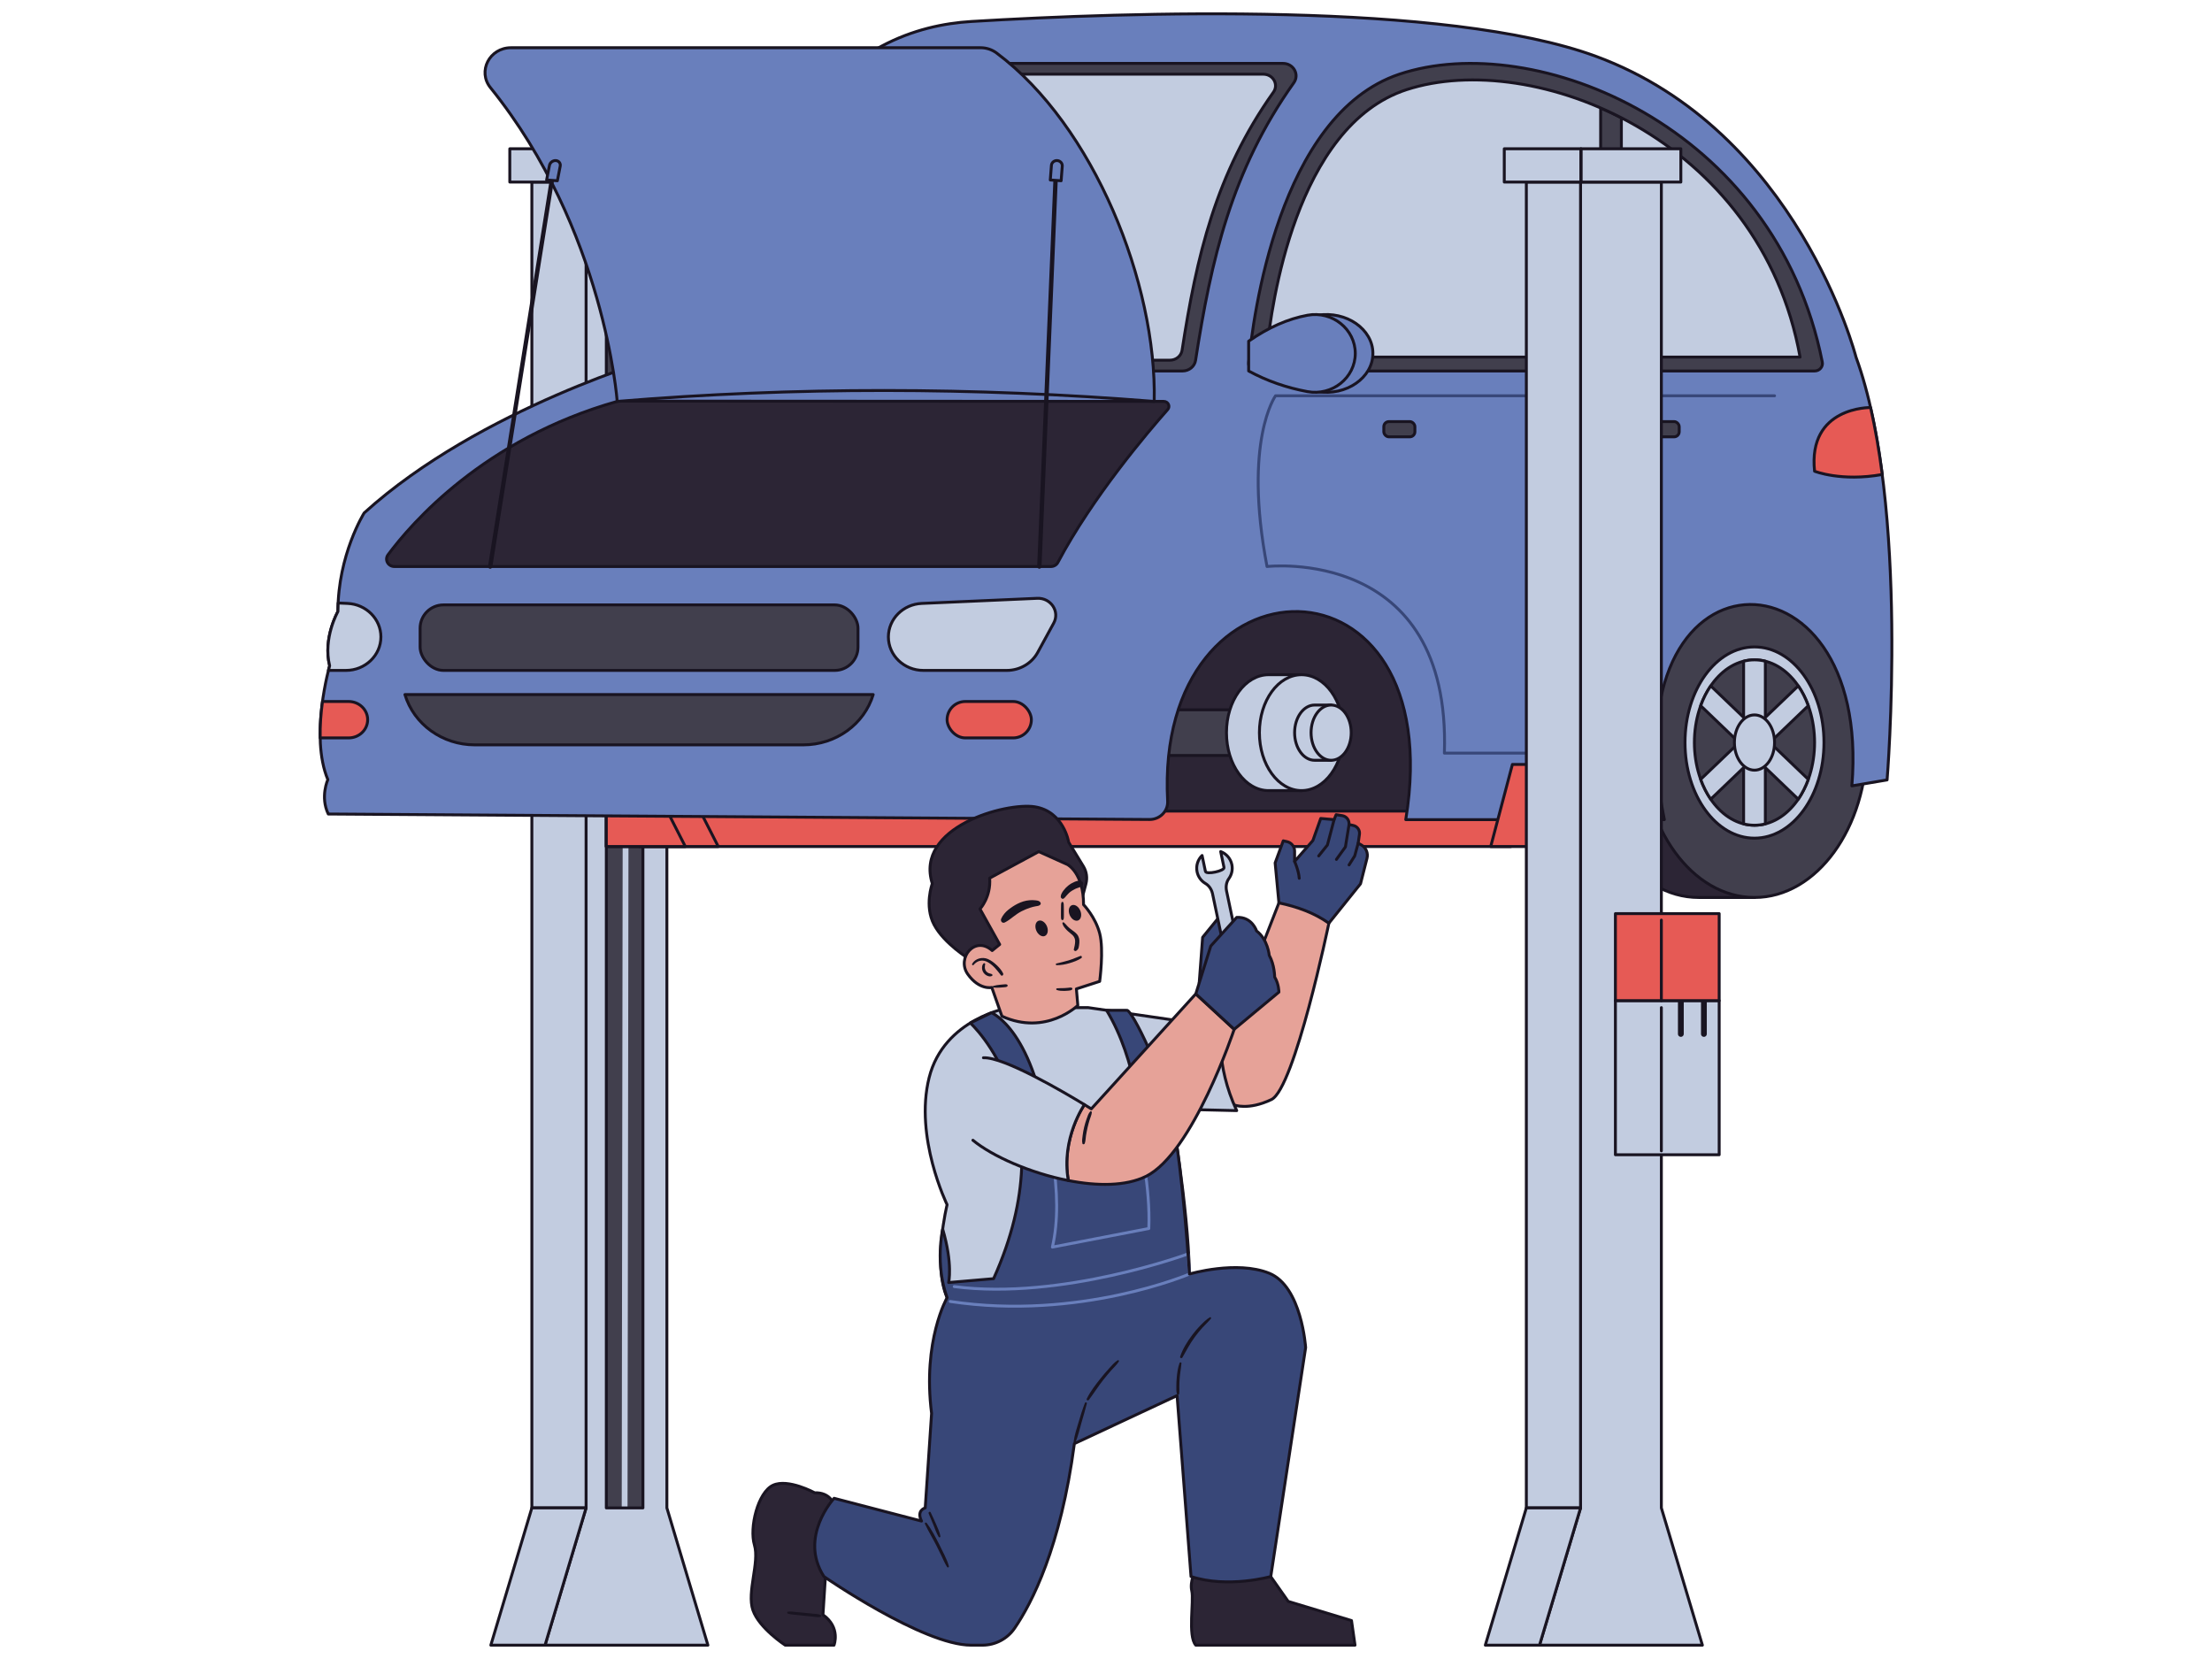 <?xml version="1.0" encoding="UTF-8"?>
<svg id="Car_Repair_Tune_Up" data-name="Car Repair Tune Up" xmlns="http://www.w3.org/2000/svg" viewBox="0 0 800 600">
  <g>
    <polygon points="256.027 595 241.185 545.36 241.185 65.849 211.965 65.849 211.965 545.351 197.113 595 241.185 595 241.185 595 256.027 595" fill="#c2cce0"/>
    <polygon points="256.027 595 241.185 545.36 241.185 65.849 211.965 65.849 211.965 545.351 197.113 595 241.185 595 241.185 595 256.027 595" fill="none" stroke="#191421" stroke-linecap="round" stroke-linejoin="round" stroke-width="1.05"/>
    <rect x="219.283" y="79.009" width="13.242" height="466.342" fill="#413f4d"/>
    <line x1="226.57" y1="79.009" x2="225.904" y2="545.351" fill="none" stroke="#c2cce0" stroke-linecap="round" stroke-linejoin="round" stroke-width="2.101"/>
    <rect x="219.283" y="79.009" width="13.242" height="466.342" fill="none" stroke="#191421" stroke-linecap="round" stroke-linejoin="round" stroke-width="1.05"/>
    <rect x="192.355" y="65.845" width="19.606" height="479.506" fill="#c2cce0"/>
    <rect x="192.355" y="65.845" width="19.606" height="479.506" fill="none" stroke="#191421" stroke-linecap="round" stroke-linejoin="round" stroke-width="1.05"/>
    <polygon points="177.511 595 197.117 595 211.961 545.351 192.355 545.351 177.511 595" fill="#c2cce0"/>
    <polygon points="177.511 595 197.117 595 211.961 545.351 192.355 545.351 177.511 595" fill="none" stroke="#191421" stroke-linecap="round" stroke-linejoin="round" stroke-width="1.05"/>
    <g>
      <rect x="184.373" y="53.802" width="27.728" height="12.044" transform="translate(396.474 119.647) rotate(180)" fill="#c2cce0"/>
      <rect x="184.373" y="53.802" width="27.728" height="12.044" transform="translate(396.474 119.647) rotate(180)" fill="none" stroke="#191421" stroke-linecap="round" stroke-linejoin="round" stroke-width="1.05"/>
      <rect x="212.101" y="53.802" width="36.131" height="12.044" fill="#c2cce0"/>
      <rect x="212.101" y="53.802" width="36.131" height="12.044" fill="none" stroke="#191421" stroke-linecap="round" stroke-linejoin="round" stroke-width="1.05"/>
    </g>
    <polygon points="546.423 306.154 219.283 306.154 219.283 291.309 277.541 291.309 474.161 291.309 546.423 291.309 546.423 306.154" fill="#e65a55"/>
    <polygon points="546.423 306.154 219.283 306.154 219.283 291.309 277.541 291.309 474.161 291.309 546.423 291.309 546.423 306.154" fill="none" stroke="#191421" stroke-linecap="round" stroke-linejoin="round" stroke-width="1.05"/>
    <polygon points="259.761 306.154 244.637 276.465 231.193 276.465 231.193 306.154 259.761 306.154" fill="#e65a55"/>
    <polygon points="259.761 306.154 244.637 276.465 231.193 276.465 231.193 306.154 259.761 306.154" fill="none" stroke="#191421" stroke-linecap="round" stroke-linejoin="round" stroke-width="1.05"/>
    <polygon points="247.852 306.154 232.727 276.465 219.283 276.465 219.283 306.154 247.852 306.154" fill="#e65a55"/>
    <polygon points="247.852 306.154 232.727 276.465 219.283 276.465 219.283 306.154 247.852 306.154" fill="none" stroke="#191421" stroke-linecap="round" stroke-linejoin="round" stroke-width="1.05"/>
  </g>
  <g>
    <rect x="406.445" y="206.571" width="110.068" height="86.773" fill="#2c2535"/>
    <rect x="406.445" y="206.571" width="110.068" height="86.773" fill="none" stroke="#191421" stroke-linecap="round" stroke-linejoin="round" stroke-width="1.05"/>
    <rect x="399.092" y="256.72" width="82.334" height="16.513" fill="#413f4d"/>
    <rect x="399.092" y="256.72" width="82.334" height="16.513" fill="none" stroke="#191421" stroke-linecap="round" stroke-linejoin="round" stroke-width="1.05"/>
    <g>
      <path d="M614.353,324.586c-22.487,0-40.715-25.088-40.715-56.036,0-30.948,18.229-56.036,40.715-56.036h20.18v112.072h-20.18Z" fill="#2c2535"/>
      <path d="M614.353,324.586c-22.487,0-40.715-25.088-40.715-56.036,0-30.948,18.229-56.036,40.715-56.036h20.18v112.072h-20.18Z" fill="none" stroke="#191421" stroke-linecap="round" stroke-linejoin="round" stroke-width="1.05"/>
      <ellipse cx="634.534" cy="268.55" rx="40.715" ry="56.036" fill="#413f4d"/>
      <ellipse cx="634.534" cy="268.55" rx="40.715" ry="56.036" fill="none" stroke="#191421" stroke-linecap="round" stroke-linejoin="round" stroke-width="1.05"/>
      <ellipse cx="634.534" cy="268.55" rx="25.127" ry="34.582" fill="#c2cce0"/>
      <ellipse cx="634.534" cy="268.55" rx="25.127" ry="34.582" fill="none" stroke="#191421" stroke-linecap="round" stroke-linejoin="round" stroke-width="1.05"/>
      <ellipse cx="634.534" cy="268.55" rx="21.731" ry="29.907" fill="#413f4d"/>
      <ellipse cx="634.534" cy="268.55" rx="21.731" ry="29.907" fill="none" stroke="#191421" stroke-linecap="round" stroke-linejoin="round" stroke-width="1.05"/>
      <path d="M628.97,268.547l-13.891,13.309c.946,2.639,2.173,5.053,3.634,7.18l11.887-11.389v20.319c1.274,.323,2.585,.494,3.934,.494s2.66-.171,3.934-.494v-20.319s11.887,11.389,11.887,11.389c1.461-2.127,2.688-4.541,3.634-7.18l-13.891-13.309,13.891-13.309c-.946-2.639-2.173-5.053-3.634-7.18l-11.887,11.389v-20.31c-1.274-.323-2.585-.494-3.934-.494s-2.66,.171-3.934,.494v20.31s-11.887-11.389-11.887-11.389c-1.461,2.127-2.688,4.541-3.634,7.18l13.891,13.309Z" fill="#c2cce0"/>
      <path d="M628.97,268.547l-13.891,13.309c.946,2.639,2.173,5.053,3.634,7.18l11.887-11.389v20.319c1.274,.323,2.585,.494,3.934,.494s2.66-.171,3.934-.494v-20.319s11.887,11.389,11.887,11.389c1.461-2.127,2.688-4.541,3.634-7.18l-13.891-13.309,13.891-13.309c-.946-2.639-2.173-5.053-3.634-7.18l-11.887,11.389v-20.31c-1.274-.323-2.585-.494-3.934-.494s-2.66,.171-3.934,.494v20.31s-11.887-11.389-11.887-11.389c-1.461,2.127-2.688,4.541-3.634,7.18l13.891,13.309Z" fill="none" stroke="#191421" stroke-linecap="round" stroke-linejoin="round" stroke-width="1.05"/>
      <ellipse cx="634.534" cy="268.55" rx="7.26" ry="9.992" fill="#c2cce0"/>
      <ellipse cx="634.534" cy="268.55" rx="7.26" ry="9.992" fill="none" stroke="#191421" stroke-linecap="round" stroke-linejoin="round" stroke-width="1.05"/>
    </g>
    <path d="M458.798,285.934c-8.41,0-15.227-9.383-15.227-20.957,0-11.574,6.817-20.957,15.227-20.957h11.91v41.914h-11.91Z" fill="#c2cce0"/>
    <path d="M458.798,285.934c-8.41,0-15.227-9.383-15.227-20.957,0-11.574,6.817-20.957,15.227-20.957h11.91v41.914h-11.91Z" fill="none" stroke="#191421" stroke-linecap="round" stroke-linejoin="round" stroke-width="1.05"/>
    <ellipse cx="470.708" cy="264.977" rx="15.227" ry="20.957" fill="#c2cce0"/>
    <ellipse cx="470.708" cy="264.977" rx="15.227" ry="20.957" fill="none" stroke="#191421" stroke-linecap="round" stroke-linejoin="round" stroke-width="1.05"/>
    <path d="M475.472,274.969c-4.01,0-7.26-4.473-7.26-9.992,0-5.518,3.25-9.992,7.26-9.992h5.955v19.983h-5.955Z" fill="#c2cce0"/>
    <path d="M475.472,274.969c-4.01,0-7.26-4.473-7.26-9.992,0-5.518,3.25-9.992,7.26-9.992h5.955v19.983h-5.955Z" fill="none" stroke="#191421" stroke-linecap="round" stroke-linejoin="round" stroke-width="1.05"/>
    <ellipse cx="481.426" cy="264.977" rx="7.26" ry="9.992" fill="#c2cce0"/>
    <ellipse cx="481.426" cy="264.977" rx="7.26" ry="9.992" fill="none" stroke="#191421" stroke-linecap="round" stroke-linejoin="round" stroke-width="1.05"/>
    <path d="M422.293,289.725c-4.919-91.782,102.445-93.227,86.118,6.706h93.525c-20.608-100.875,75.311-102.311,67.817-12.206l12.739-2.154s8.243-99.439-11.241-152.928c0,0-20.982-81.849-94.045-108.772C523.148,.451,407.757,4.375,351.389,7.764c-20.181,1.213-45.077,9.496-64.31,39.172l-47.657,81.849s-65.747,18.667-107.711,56.72c0,0-9.492,15.077-9.492,35.659,0,0-5.495,9.573-2.998,19.625,0,0-7.297,25.368-.651,41.164,0,0-2.846,6.222,.151,12.445l296.982,1.986c3.793,.025,6.785-3.028,6.59-6.658Z" fill="#697fbc"/>
    <path d="M459.89,25.186h-123.667c-1.026,0-10.299,.323-11.104,.924-8.465,6.323-48.85,44.642-63.823,100.404-.735,2.736,1.423,5.399,4.415,5.399h159.348c2.268,0,4.188-1.575,4.516-3.692,5.408-34.934,12.45-65.862,34.092-96.323,2.035-2.865-.12-6.712-3.776-6.712Z" fill="#c2cce0"/>
    <path d="M459.89,25.186h-123.667c-1.026,0-10.299,.323-11.104,.924-8.465,6.323-48.85,44.642-63.823,100.404-.735,2.736,1.423,5.399,4.415,5.399h159.348c2.268,0,4.188-1.575,4.516-3.692,5.408-34.934,12.45-65.862,34.092-96.323,2.035-2.865-.12-6.712-3.776-6.712Z" fill="none" stroke="#191421" stroke-linecap="round" stroke-linejoin="round" stroke-width="1.05"/>
    <path d="M261.605,134.17h166.085c2.364,0,4.365-1.641,4.707-3.848,5.637-36.411,12.976-68.647,35.533-100.396,2.121-2.986-.126-6.996-3.936-6.996h-128.896c-1.069,0-10.734,.336-11.573,.963-8.823,6.591-50.916,46.53-66.521,104.649-.766,2.851,1.484,5.628,4.601,5.628Zm2.824-9.136c14.51-54.041,53.649-91.177,61.853-97.305,.78-.582,9.766-.895,10.761-.895h119.85c3.543,0,5.632,3.728,3.659,6.505-20.974,29.521-27.798,59.494-33.039,93.35-.318,2.052-2.178,3.578-4.376,3.578h-154.429c-2.899,0-4.99-2.582-4.278-5.233Z" fill="#413f4d"/>
    <path d="M261.605,134.17h166.085c2.364,0,4.365-1.641,4.707-3.848,5.637-36.411,12.976-68.647,35.533-100.396,2.121-2.986-.126-6.996-3.936-6.996h-128.896c-1.069,0-10.734,.336-11.573,.963-8.823,6.591-50.916,46.53-66.521,104.649-.766,2.851,1.484,5.628,4.601,5.628Zm2.824-9.136c14.51-54.041,53.649-91.177,61.853-97.305,.78-.582,9.766-.895,10.761-.895h119.85c3.543,0,5.632,3.728,3.659,6.505-20.974,29.521-27.798,59.494-33.039,93.35-.318,2.052-2.178,3.578-4.376,3.578h-154.429c-2.899,0-4.99-2.582-4.278-5.233Z" fill="none" stroke="#191421" stroke-linecap="round" stroke-linejoin="round" stroke-width="1.05"/>
    <path d="M422.293,289.725c-4.919-91.782,102.445-93.227,86.118,6.706h93.525c-20.608-100.875,75.311-102.311,67.817-12.206l12.739-2.154s8.243-99.439-11.241-152.928c0,0-20.982-81.849-94.045-108.772C523.148,.451,407.757,4.375,351.389,7.764c-20.181,1.213-45.077,9.496-64.31,39.172l-47.657,81.849s-65.747,18.667-107.711,56.72c0,0-9.492,15.077-9.492,35.659,0,0-5.495,9.573-2.998,19.625,0,0-7.297,25.368-.651,41.164,0,0-2.846,6.222,.151,12.445l296.982,1.986c3.793,.025,6.785-3.028,6.59-6.658Z" fill="none" stroke="#191421" stroke-linecap="round" stroke-linejoin="round" stroke-width="1.05"/>
    <path d="M641.794,143.144h-180.481s-11.765,16.274-3.076,61.745c0,0,66.64-7.658,64.142,67.489h56.516s10.555-49.896,3.747-124.985" fill="none" stroke="#384778" stroke-linecap="round" stroke-linejoin="round" stroke-width="1.05"/>
    <path d="M676.521,147.394c1.754,7.688,3.136,15.852,4.213,24.213-14.805,2.672-24.47-1.18-24.47-1.18-2.498-23.448,20.246-23.033,20.257-23.033Z" fill="#e65a55"/>
    <path d="M676.521,147.394c1.754,7.688,3.136,15.852,4.213,24.213-14.805,2.672-24.47-1.18-24.47-1.18-2.498-23.448,20.246-23.033,20.257-23.033Z" fill="none" stroke="#191421" stroke-linecap="round" stroke-linejoin="round" stroke-width="1.05"/>
    <rect x="596.066" y="152.478" width="11.241" height="5.504" rx="1.834" ry="1.834" transform="translate(1203.373 310.461) rotate(-180)" fill="#413f4d"/>
    <rect x="596.066" y="152.478" width="11.241" height="5.504" rx="1.834" ry="1.834" transform="translate(1203.373 310.461) rotate(-180)" fill="none" stroke="#191421" stroke-linecap="round" stroke-linejoin="round" stroke-width="1.05"/>
    <rect x="500.474" y="152.478" width="11.241" height="5.504" rx="1.834" ry="1.834" transform="translate(1012.189 310.461) rotate(-180)" fill="#413f4d"/>
    <rect x="500.474" y="152.478" width="11.241" height="5.504" rx="1.834" ry="1.834" transform="translate(1012.189 310.461) rotate(-180)" fill="none" stroke="#191421" stroke-linecap="round" stroke-linejoin="round" stroke-width="1.05"/>
    <rect x="342.531" y="253.712" width="30.474" height="13.163" rx="6.581" ry="6.581" transform="translate(715.536 520.586) rotate(180)" fill="#e65a55"/>
    <rect x="342.531" y="253.712" width="30.474" height="13.163" rx="6.581" ry="6.581" transform="translate(715.536 520.586) rotate(180)" fill="none" stroke="#191421" stroke-linecap="round" stroke-linejoin="round" stroke-width="1.05"/>
    <path d="M132.966,260.297c0,3.635-3.082,6.578-6.875,6.578h-10.294c-.103-4.595,.281-9.163,.834-13.166h9.461c1.892,0,3.616,.736,4.862,1.93,1.246,1.194,2.014,2.845,2.014,4.658Z" fill="#e65a55"/>
    <path d="M132.966,260.297c0,3.635-3.082,6.578-6.875,6.578h-10.294c-.103-4.595,.281-9.163,.834-13.166h9.461c1.892,0,3.616,.736,4.862,1.93,1.246,1.194,2.014,2.845,2.014,4.658Z" fill="none" stroke="#191421" stroke-linecap="round" stroke-linejoin="round" stroke-width="1.05"/>
    <path d="M171.706,269.387h118.839c11.707,0,22.003-7.415,25.259-18.189h0s-169.357,0-169.357,0h0c3.255,10.774,13.552,18.189,25.259,18.189Z" fill="#413f4d"/>
    <path d="M171.706,269.387h118.839c11.707,0,22.003-7.415,25.259-18.189h0s-169.357,0-169.357,0h0c3.255,10.774,13.552,18.189,25.259,18.189Z" fill="none" stroke="#191421" stroke-linecap="round" stroke-linejoin="round" stroke-width="1.05"/>
    <rect x="151.943" y="218.771" width="158.366" height="23.693" rx="8.435" ry="8.435" transform="translate(462.251 461.234) rotate(-180)" fill="#413f4d"/>
    <rect x="151.943" y="218.771" width="158.366" height="23.693" rx="8.435" ry="8.435" transform="translate(462.251 461.234) rotate(-180)" fill="none" stroke="#191421" stroke-linecap="round" stroke-linejoin="round" stroke-width="1.05"/>
    <path d="M381.09,225.349l-5.785,10.608c-2.181,4-6.501,6.507-11.211,6.507h-30.145c-6.986,0-12.65-5.426-12.65-12.12h0c0-6.476,5.314-11.808,12.066-12.107l41.762-1.847c4.929-.218,8.248,4.768,5.963,8.958Z" fill="#c2cce0"/>
    <path d="M381.09,225.349l-5.785,10.608c-2.181,4-6.501,6.507-11.211,6.507h-30.145c-6.986,0-12.65-5.426-12.65-12.12h0c0-6.476,5.314-11.808,12.066-12.107l41.762-1.847c4.929-.218,8.248,4.768,5.963,8.958Z" fill="none" stroke="#191421" stroke-linecap="round" stroke-linejoin="round" stroke-width="1.05"/>
    <path d="M137.756,230.344h0c0,6.694-5.663,12.12-12.65,12.12h-6.327c.268-1.072,.441-1.675,.441-1.675-2.498-10.052,2.998-19.625,2.998-19.625,0-1.042,.03-2.065,.076-3.077l3.396,.15c6.752,.299,12.066,5.631,12.066,12.107Z" fill="#c2cce0"/>
    <path d="M137.756,230.344h0c0,6.694-5.663,12.12-12.65,12.12h-6.327c.268-1.072,.441-1.675,.441-1.675-2.498-10.052,2.998-19.625,2.998-19.625,0-1.042,.03-2.065,.076-3.077l3.396,.15c6.752,.299,12.066,5.631,12.066,12.107Z" fill="none" stroke="#191421" stroke-linecap="round" stroke-linejoin="round" stroke-width="1.05"/>
    <path d="M223.218,145.175c-48.208,13.604-74.55,44.216-82.885,55.464-1.322,1.785,.008,4.251,2.292,4.251h237.473c1.061,0,2.023-.573,2.502-1.48,12.486-23.599,32.546-47.185,39.711-55.288,1.031-1.166,.162-2.948-1.433-2.949l-196.818-.11c-.284-.003-.57,.035-.842,.112Z" fill="#2c2535"/>
    <path d="M223.218,145.175c-48.208,13.604-74.55,44.216-82.885,55.464-1.322,1.785,.008,4.251,2.292,4.251h237.473c1.061,0,2.023-.573,2.502-1.48,12.486-23.599,32.546-47.185,39.711-55.288,1.031-1.166,.162-2.948-1.433-2.949l-196.818-.11c-.284-.003-.57,.035-.842,.112Z" fill="none" stroke="#191421" stroke-linecap="round" stroke-linejoin="round" stroke-width="1.05"/>
    <path d="M417.432,145.175c-65.298-5.214-130.046-5.306-194.214,0,0,0-4.486-62.219-45.84-113.473-4.752-5.89-.349-14.442,7.421-14.442h169.836c2.099,0,4.136,.674,5.791,1.911,35.211,26.314,57.972,83.394,57.006,126.003Z" fill="#697fbc"/>
    <path d="M417.432,145.175c-65.298-5.214-130.046-5.306-194.214,0,0,0-4.486-62.219-45.84-113.473-4.752-5.89-.349-14.442,7.421-14.442h169.836c2.099,0,4.136,.674,5.791,1.911,35.211,26.314,57.972,83.394,57.006,126.003Z" fill="none" stroke="#191421" stroke-linecap="round" stroke-linejoin="round" stroke-width="1.05"/>
    <line x1="381.827" y1="63.45" x2="375.897" y2="204.89" fill="none" stroke="#191421" stroke-linecap="round" stroke-linejoin="round" stroke-width="1.575"/>
    <path d="M379.853,65.096l3.924,.278,.407-5.281c.08-1.038-.733-1.942-1.817-2.018h0c-1.083-.077-2.027,.703-2.107,1.741l-.407,5.281Z" fill="#697fbc"/>
    <path d="M379.853,65.096l3.924,.278,.407-5.281c.08-1.038-.733-1.942-1.817-2.018h0c-1.083-.077-2.027,.703-2.107,1.741l-.407,5.281Z" fill="none" stroke="#191421" stroke-linecap="round" stroke-linejoin="round" stroke-width="1.05"/>
    <g>
      <line x1="199.856" y1="63.45" x2="177.279" y2="204.89" fill="none" stroke="#191421" stroke-linecap="round" stroke-linejoin="round" stroke-width="1.575"/>
      <path d="M197.688,65.096l3.891,.278,1.029-5.281c.202-1.038-.505-1.942-1.579-2.018h0c-1.074-.077-2.109,.703-2.312,1.741l-1.029,5.281Z" fill="#697fbc"/>
      <path d="M197.688,65.096l3.891,.278,1.029-5.281c.202-1.038-.505-1.942-1.579-2.018h0c-1.074-.077-2.109,.703-2.312,1.741l-1.029,5.281Z" fill="none" stroke="#191421" stroke-linecap="round" stroke-linejoin="round" stroke-width="1.05"/>
    </g>
    <path d="M454.267,128.146c1.512-15.394,10.555-84.002,52.553-97.65,47.683-15.495,133.336,18.19,148.182,100.719h-197.821c-1.726,0-3.075-1.422-2.913-3.069Z" fill="#c2cce0"/>
    <path d="M454.267,128.146c1.512-15.394,10.555-84.002,52.553-97.65,47.683-15.495,133.336,18.19,148.182,100.719h-197.821c-1.726,0-3.075-1.422-2.913-3.069Z" fill="none" stroke="#191421" stroke-linecap="round" stroke-linejoin="round" stroke-width="1.05"/>
    <path d="M586.389,129.144h-7.494V39.047c2.515,1.096,5.017,2.275,7.494,3.549v86.548Z" fill="#413f4d"/>
    <path d="M586.389,129.144h-7.494V39.047c2.515,1.096,5.017,2.275,7.494,3.549v86.548Z" fill="none" stroke="#191421" stroke-linecap="round" stroke-linejoin="round" stroke-width="1.05"/>
    <path d="M451.6,131.24c-.147,1.576,1.148,2.929,2.799,2.929h201.901c1.769,0,3.091-1.548,2.761-3.212-16.958-85.612-104.158-120.435-152.967-104.124-43.833,14.648-53.027,88.702-54.495,104.407Zm6.649-5.043c1.452-14.783,10.136-80.669,50.468-93.775,45.791-14.88,128.045,17.468,142.303,96.722h-189.973c-1.658,0-2.953-1.366-2.798-2.947Z" fill="#413f4d"/>
    <path d="M451.6,131.24c-.147,1.576,1.148,2.929,2.799,2.929h201.901c1.769,0,3.091-1.548,2.761-3.212-16.958-85.612-104.158-120.435-152.967-104.124-43.833,14.648-53.027,88.702-54.495,104.407Zm6.649-5.043c1.452-14.783,10.136-80.669,50.468-93.775,45.791-14.88,128.045,17.468,142.303,96.722h-189.973c-1.658,0-2.953-1.366-2.798-2.947Z" fill="none" stroke="#191421" stroke-linecap="round" stroke-linejoin="round" stroke-width="1.05"/>
    <path d="M451.952,134.17c7.776,3.669,15.978,6.066,24.521,7.452,10.405,1.688,20.055-5.012,20.055-13.8h0c0-8.759-9.59-15.469-19.967-13.815-8.203,1.308-16.407,4.439-24.61,9.393v10.77Z" fill="#697fbc"/>
    <path d="M451.952,134.17c7.776,3.669,15.978,6.066,24.521,7.452,10.405,1.688,20.055-5.012,20.055-13.8h0c0-8.759-9.59-15.469-19.967-13.815-8.203,1.308-16.407,4.439-24.61,9.393v10.77Z" fill="none" stroke="#191421" stroke-linecap="round" stroke-linejoin="round" stroke-width="1.05"/>
    <path d="M451.589,134.17c6.727,3.669,13.825,6.066,21.215,7.452,9.002,1.688,17.352-5.012,17.352-13.8h0c0-8.759-8.298-15.469-17.275-13.815-7.098,1.308-14.195,4.439-21.292,9.393v10.77Z" fill="#697fbc"/>
    <path d="M451.589,134.17c6.727,3.669,13.825,6.066,21.215,7.452,9.002,1.688,17.352-5.012,17.352-13.8h0c0-8.759-8.298-15.469-17.275-13.815-7.098,1.308-14.195,4.439-21.292,9.393v10.77Z" fill="none" stroke="#191421" stroke-linecap="round" stroke-linejoin="round" stroke-width="1.05"/>
  </g>
  <g>
    <polygon points="561.827 276.465 546.983 276.465 539.14 306.154 561.827 306.154 561.827 276.465" fill="#e65a55"/>
    <polygon points="561.827 276.465 546.983 276.465 539.14 306.154 561.827 306.154 561.827 276.465" fill="none" stroke="#191421" stroke-linecap="round" stroke-linejoin="round" stroke-width="1.05"/>
    <polygon points="615.696 595 600.854 545.36 600.854 65.849 571.634 65.849 571.634 545.351 556.782 595 600.854 595 600.854 595 615.696 595" fill="#c2cce0"/>
    <polygon points="615.696 595 600.854 545.36 600.854 65.849 571.634 65.849 571.634 545.351 556.782 595 600.854 595 600.854 595 615.696 595" fill="none" stroke="#191421" stroke-linecap="round" stroke-linejoin="round" stroke-width="1.05"/>
    <rect x="552.024" y="65.845" width="19.606" height="479.506" fill="#c2cce0"/>
    <rect x="552.024" y="65.845" width="19.606" height="479.506" fill="none" stroke="#191421" stroke-linecap="round" stroke-linejoin="round" stroke-width="1.05"/>
    <polygon points="537.18 595 556.786 595 571.63 545.351 552.024 545.351 537.18 595" fill="#c2cce0"/>
    <polygon points="537.18 595 556.786 595 571.63 545.351 552.024 545.351 537.18 595" fill="none" stroke="#191421" stroke-linecap="round" stroke-linejoin="round" stroke-width="1.05"/>
    <g>
      <rect x="544.042" y="53.802" width="27.728" height="12.044" transform="translate(1115.812 119.647) rotate(180)" fill="#c2cce0"/>
      <rect x="571.77" y="53.802" width="36.131" height="12.044" fill="#c2cce0"/>
    </g>
    <g>
      <rect x="544.042" y="53.802" width="27.728" height="12.044" transform="translate(1115.812 119.647) rotate(180)" fill="none" stroke="#191421" stroke-linecap="round" stroke-linejoin="round" stroke-width="1.05"/>
      <rect x="571.77" y="53.802" width="36.131" height="12.044" fill="none" stroke="#191421" stroke-linecap="round" stroke-linejoin="round" stroke-width="1.05"/>
    </g>
    <rect x="584.234" y="361.896" width="37.531" height="55.737" fill="#c2cce0"/>
    <rect x="584.234" y="361.896" width="37.531" height="55.737" fill="none" stroke="#191421" stroke-linecap="round" stroke-linejoin="round" stroke-width="1.05"/>
    <line x1="600.854" y1="364.416" x2="600.854" y2="416.232" fill="none" stroke="#191421" stroke-linecap="round" stroke-linejoin="round" stroke-width="1.05"/>
    <line x1="607.901" y1="361.896" x2="607.901" y2="373.939" fill="none" stroke="#191421" stroke-linecap="round" stroke-linejoin="round" stroke-width="2.101"/>
    <line x1="616.238" y1="361.896" x2="616.238" y2="373.939" fill="none" stroke="#191421" stroke-linecap="round" stroke-linejoin="round" stroke-width="2.101"/>
    <rect x="584.234" y="330.425" width="37.531" height="31.471" fill="#e65a55"/>
    <rect x="584.234" y="330.425" width="37.531" height="31.471" fill="none" stroke="#191421" stroke-linecap="round" stroke-linejoin="round" stroke-width="1.05"/>
    <line x1="600.854" y1="361.896" x2="600.854" y2="332.767" fill="none" stroke="#191421" stroke-linecap="round" stroke-linejoin="round" stroke-width="1.05"/>
  </g>
  <g>
    <path d="M301.628,544.091s-1.344-4.411-6.974-4.201c0,0-9.621-5.252-15.083-2.731s-8.613,15.302-6.722,21.62-2.783,17.032-.551,23.544c2.232,6.512,11.685,12.677,11.685,12.677h17.645s2.521-6.375-3.991-10.996l1.05-16.385,2.941-23.527Z" fill="#2c2535"/>
    <path d="M301.628,544.091s-1.344-4.411-6.974-4.201c0,0-9.621-5.252-15.083-2.731s-8.613,15.302-6.722,21.62-2.783,17.032-.551,23.544c2.232,6.512,11.685,12.677,11.685,12.677h17.645s2.521-6.375-3.991-10.996l1.05-16.385,2.941-23.527Z" fill="none" stroke="#191421" stroke-linecap="round" stroke-linejoin="round" stroke-width="1.05"/>
    <path d="M284.931,583.576c.896,.311,1.894,.356,2.832,.455,1.027,.107,2.054,.217,3.081,.322,.988,.101,1.977,.199,2.965,.299,.936,.094,1.991,.348,2.92,.151,.318-.068,.387-.562,.093-.709-.796-.398-1.802-.39-2.675-.478-1.025-.103-2.05-.205-3.075-.307-.989-.098-1.978-.191-2.967-.286-1.008-.097-2.071-.275-3.081-.14-.384,.051-.492,.555-.094,.693h0Z" fill="#191421"/>
    <path d="M390.866,326.693l1.875-7.045c.57-2.143,.239-4.425-.916-6.317l-5.315-8.704s-1.755-11.149-12.256-12.834c-10.5-1.685-43.557,7.338-37.075,27.781,0,0-2.982,7.998,.648,14.868s12.834,12.477,12.834,12.477l14.17-.773,26.036-19.453Z" fill="#2c2535"/>
    <path d="M390.866,326.693l1.875-7.045c.57-2.143,.239-4.425-.916-6.317l-5.315-8.704s-1.755-11.149-12.256-12.834c-10.5-1.685-43.557,7.338-37.075,27.781,0,0-2.982,7.998,.648,14.868s12.834,12.477,12.834,12.477l14.17-.773,26.036-19.453Z" fill="none" stroke="#191421" stroke-linecap="round" stroke-linejoin="round" stroke-width="1.05"/>
    <path d="M480.603,333.891l11.448-14.253,2.345-9.225c.477-1.875-.35-3.838-2.024-4.807l-1.161-.672,.456-3.203c.211-1.48-.759-2.872-2.221-3.187l-1.543-.332v-.345c0-1.434-1.044-2.655-2.461-2.878l-2.213-.348-.735,1.791-4.832-.425-2.843,7.982-6.607,7.562v-3.733c0-1.651-1.149-3.079-2.762-3.431l-1.337-.292-2.941,7.982,1.365,14.459,18.066,7.356Z" fill="#384778"/>
    <path d="M480.603,333.891l11.448-14.253,2.345-9.225c.477-1.875-.35-3.838-2.024-4.807l-1.161-.672,.456-3.203c.211-1.48-.759-2.872-2.221-3.187l-1.543-.332v-.345c0-1.434-1.044-2.655-2.461-2.878l-2.213-.348-.735,1.791-4.832-.425-2.843,7.982-6.607,7.562v-3.733c0-1.651-1.149-3.079-2.762-3.431l-1.337-.292-2.941,7.982,1.365,14.459,18.066,7.356Z" fill="none" stroke="#191421" stroke-linecap="round" stroke-linejoin="round" stroke-width="1.05"/>
    <path d="M468.212,311.55s1.468,3.256,1.678,6.092" fill="none" stroke="#191421" stroke-linecap="round" stroke-linejoin="round" stroke-width="1.05"/>
    <polyline points="482.493 296.431 480.077 305.598 476.926 309.555" fill="none" stroke="#191421" stroke-linecap="round" stroke-linejoin="round" stroke-width="1.05"/>
    <polyline points="487.902 298.211 486.589 306.299 483.334 310.815" fill="none" stroke="#191421" stroke-linecap="round" stroke-linejoin="round" stroke-width="1.05"/>
    <polyline points="491.211 304.933 489.95 309.555 487.902 312.811" fill="none" stroke="#191421" stroke-linecap="round" stroke-linejoin="round" stroke-width="1.05"/>
    <path d="M480.603,333.891s-12.394,59.794-20.796,63.785c-8.403,3.991-13.444,1.947-13.444,1.947l-5.968,.523-.953-27.888,5.731-1.099,17.365-44.625c6.579,1.389,12.74,3.576,18.066,7.356Z" fill="#e6a298"/>
    <path d="M480.603,333.891s-12.394,59.794-20.796,63.785c-8.403,3.991-13.444,1.947-13.444,1.947l-5.968,.523-.953-27.888,5.731-1.099,17.365-44.625c6.579,1.389,12.74,3.576,18.066,7.356Z" fill="none" stroke="#191421" stroke-linecap="round" stroke-linejoin="round" stroke-width="1.05"/>
    <path d="M430.187,460.766c-.56-25.208-6.722-59.658-6.722-59.658l23.807,.56c-7.842-16.805-5.602-30.249-5.602-30.249l-48.096-7.002h-28.494s-23.645,3.781-29.054,25.348,6.505,45.934,6.505,45.934c0,0-5.311,21.427,0,33.61,33.477,2.658,64.636,2.318,87.656-8.543Z" fill="#c2cce0"/>
    <path d="M430.187,460.766c-.56-25.208-6.722-59.658-6.722-59.658l23.807,.56c-7.842-16.805-5.602-30.249-5.602-30.249l-48.096-7.002h-28.494s-23.645,3.781-29.054,25.348,6.505,45.934,6.505,45.934c0,0-5.311,21.427,0,33.61,33.477,2.658,64.636,2.318,87.656-8.543Z" fill="none" stroke="#191421" stroke-linecap="round" stroke-linejoin="round" stroke-width="1.05"/>
    <path d="M375.68,307.997l10.371,4.667s5.834,2.982,5.834,14.519c0,0,4.268,4.408,5.829,10.371s0,17.371,0,17.371l-8.421,2.722,.518,5.963s-11.508,11.174-27.453,3.914l-3.659-10.396s-4.537,1.037-8.685-4.796c-4.148-5.834,2.593-14.13,8.815-8.556l2.722-2.204-7.13-12.834s4.019-4.278,3.5-11.149l17.76-9.593Z" fill="#e6a298"/>
    <path d="M375.68,307.997l10.371,4.667s5.834,2.982,5.834,14.519c0,0,4.268,4.408,5.829,10.371s0,17.371,0,17.371l-8.421,2.722,.518,5.963s-11.508,11.174-27.453,3.914l-3.659-10.396s-4.537,1.037-8.685-4.796c-4.148-5.834,2.593-14.13,8.815-8.556l2.722-2.204-7.13-12.834s4.019-4.278,3.5-11.149l17.76-9.593Z" fill="none" stroke="#191421" stroke-linecap="round" stroke-linejoin="round" stroke-width="1.05"/>
    <path d="M352.094,349c.623-.738,1.351-1.284,2.306-1.507,1.073-.25,2.076,.03,3.006,.583,1.943,1.156,3.219,2.878,4.581,4.624,.391,.501,1.05-.138,.822-.634-.522-1.133-1.403-2.123-2.304-2.973-.932-.878-2.029-1.742-3.211-2.25-1.983-.851-4.639-.231-5.715,1.759-.17,.313,.265,.694,.515,.398h0Z" fill="#191421"/>
    <path d="M355.711,348.447c-.425,.412-.554,1.063-.548,1.635,.006,.594,.197,1.205,.538,1.692,.328,.467,.767,.856,1.289,1.092,.279,.126,.553,.219,.857,.26,.334,.045,.609-.036,.912-.167,.308-.133,.189-.593-.088-.675-.206-.061-.402-.145-.612-.192-.116-.026-.232-.059-.346-.095-.048-.015-.095-.032-.141-.049-.04-.015,.001,.004-.064-.027-.165-.078-.402-.221-.497-.297-.162-.128-.335-.308-.424-.437-.236-.341-.374-.75-.41-1.137-.043-.468,.07-.899,.128-1.359,.039-.314-.396-.435-.592-.245h0Z" fill="#191421"/>
    <path d="M359.345,357.163c.397,.007,.792,.056,1.189,.052,.411-.004,.824-.022,1.235-.049,.397-.026,.793-.063,1.189-.095,.214-.017,.43-.028,.642-.063,.21-.035,.449-.057,.624-.184,.236-.171,.312-.58,0-.733-.39-.191-.892-.101-1.312-.063-.396,.036-.794,.066-1.189,.11-.408,.045-.818,.091-1.223,.155-.418,.066-.823,.19-1.237,.269-.347,.066-.254,.595,.081,.6h0Z" fill="#191421"/>
    <path d="M382.212,358.048c.224,.06,.436,.143,.664,.187,.236,.046,.474,.077,.713,.102,.448,.047,.898,.059,1.349,.049,.449-.009,.899-.034,1.345-.082,.46-.049,1.002-.074,1.386-.356,.266-.196,.255-.622-.095-.724-.42-.122-.866-.018-1.292,.029-.447,.05-.896,.088-1.345,.105-.433,.017-.866,.019-1.299,.023-.45,.004-.896,.045-1.344,.052-.348,.005-.428,.52-.083,.613h0Z" fill="#191421"/>
    <path d="M382.153,349.072c1.568,.013,3.112-.276,4.614-.719,1.495-.44,3.015-.97,4.316-1.835,.383-.255,.153-.963-.332-.787-1.427,.517-2.808,1.157-4.265,1.602-1.453,.444-2.941,.767-4.415,1.127-.345,.084-.266,.61,.083,.613h0Z" fill="#191421"/>
    <path d="M383.922,326.351c-.217,.453-.176,1.061-.193,1.556-.017,.495-.019,.992-.021,1.487s-.006,.991-.004,1.487c.001,.265-.01,.536,.009,.801,.018,.261,.011,.558,.108,.8,.162,.405,.665,.405,.827,0,.095-.239,.093-.543,.108-.8,.016-.266,.007-.535,.009-.801,.002-.496-.002-.991-.004-1.487s-.005-.992-.021-1.487c-.015-.493,.023-1.105-.193-1.556-.114-.237-.513-.237-.627,0h0Z" fill="#191421"/>
    <path d="M384.231,333.983c.218,.921,.937,1.721,1.575,2.392,.637,.671,1.423,1.171,2.082,1.816,.652,.638,.969,1.378,.952,2.297-.009,.49-.074,.984-.162,1.466-.039,.214-.093,.424-.149,.635-.058,.221-.066,.46-.149,.668-.179,.453,.431,.879,.817,.628,.491-.321,.783-.64,.923-1.231,.129-.543,.193-1.115,.24-1.671,.097-1.149-.106-2.207-.86-3.104-.642-.764-1.521-1.267-2.294-1.881-.42-.333-.822-.694-1.194-1.081-.406-.422-.749-.899-1.205-1.27-.26-.211-.66-.02-.576,.335h0Z" fill="#191421"/>
    <ellipse cx="376.709" cy="335.766" rx="2.074" ry="2.982" transform="translate(-101.632 175.022) rotate(-23.136)" fill="#191421"/>
    <ellipse cx="388.786" cy="330.134" rx="2.074" ry="2.982" transform="translate(-98.448 179.315) rotate(-23.136)" fill="#191421"/>
    <path d="M384.726,324.958c.171-.122,.316-.25,.453-.408,.078-.09,.155-.178,.229-.271-.012,.015,.2-.255,.106-.137,.223-.278,.469-.54,.719-.793,.126-.128,.253-.256,.383-.38,.059-.056,.12-.112,.181-.167,.017-.015,.262-.207,.084-.075l.224-.173c.089-.07,.103-.082,.042-.035-.098,.076,.135-.098,.162-.117,.146-.104,.295-.204,.447-.3,.305-.192,.624-.362,.945-.525,.146-.075,.295-.144,.445-.211,.3-.136-.238,.086,.07-.027,.092-.034,.183-.07,.276-.102,.356-.127,.724-.24,1.072-.387,.407-.172-.136,.056,.13-.053,.222-.092,.415-.169,.591-.335,.146-.138,.28-.307,.394-.47,.186-.266,.14-.791-.129-.999-.096-.074-.186-.158-.292-.217-.26-.11-.306-.129-.139-.059l-.064-.036c-.292-.17-.631-.17-.956-.14-.465,.043-.926,.166-1.357,.345-.861,.357-1.621,.788-2.354,1.363-.65,.509-1.227,1.107-1.723,1.767-.478,.637-1.045,1.489-1.035,2.314,.006,.514,.631,.963,1.099,.631h0Z" fill="#191421"/>
    <path d="M376.21,326.267c-.444-.56-1.111-.573-1.769-.659-.699-.091-1.413-.087-2.114-.025-1.501,.131-2.88,.566-4.231,1.23-1.217,.599-2.342,1.359-3.404,2.201-.547,.433-1.034,.908-1.474,1.448-.483,.592-.807,1.105-1.12,1.8-.394,.875,.422,1.825,1.342,1.342,.573-.301,1.051-.595,1.581-.971,.495-.35,.971-.721,1.45-1.094,.943-.732,1.913-1.411,2.974-1.964,1.034-.539,2.136-.965,3.243-1.327,.597-.195,1.213-.355,1.83-.464,.638-.112,1.189-.107,1.693-.564,.291-.264,.217-.678,0-.952h0Z" fill="#191421"/>
    <path d="M432.473,567.828s-2.286,3.991-1.446,7.562c.84,3.571-1.52,16.321,1.446,19.609h57.582l-1.26-8.896-22.897-6.932-7.982-11.344h-25.443Z" fill="#2c2535"/>
    <path d="M432.473,567.828s-2.286,3.991-1.446,7.562c.84,3.571-1.52,16.321,1.446,19.609h57.582l-1.26-8.896-22.897-6.932-7.982-11.344h-25.443Z" fill="none" stroke="#191421" stroke-linecap="round" stroke-linejoin="round" stroke-width="1.05"/>
    <path d="M430.748,570.175c13.444,4.378,28.849,0,28.849,0l12.604-82.802s-1.4-22.127-13.164-26.888c-11.764-4.761-28.849,.28-28.849,.28,0,0-2.276-35.569-6.072-55.845-2.97-15.865-14.858-40.069-16.615-39.54h-7.3c11.172,18.395,12.342,42.169,12.342,42.169l-33.05,6.442c-5.042-41.453-20.92-47.728-20.92-47.728l-7.647,3.713s35.585,32.252,8.421,92.47l-16.264,1.4s1.586-6.698-2.148-19.314c0,0-2.873,12.592,1.598,24.776,0,0-8.973,15.545-5.612,41.873l-2.301,34.17s-3.3,.84-1.34,4.761l-31.62-8.237s-12.914,13.912-3.671,28.3c0,0,35.851,24.824,53.216,24.824h4.104c4.656,0,9.007-2.289,11.64-6.129,6.219-9.069,16.661-29.191,21.615-66.766l37.143-17.365,5.042,65.436Z" fill="#384778"/>
    <path d="M345.111,465.317c38.862,5.042,84.556-11.82,84.556-11.82l.52,7.268s-39.702,16.983-86.546,9.927" fill="none" stroke="#697fbc" stroke-linecap="round" stroke-linejoin="round" stroke-width="1.05"/>
    <path d="M430.748,570.175c13.444,4.378,28.849,0,28.849,0l12.604-82.802s-1.4-22.127-13.164-26.888c-11.764-4.761-28.849,.28-28.849,.28,0,0-2.276-35.569-6.072-55.845-2.97-15.865-14.858-40.069-16.615-39.54h-7.3c11.172,18.395,12.342,42.169,12.342,42.169l-33.05,6.442c-5.042-41.453-20.92-47.728-20.92-47.728l-7.647,3.713s35.585,32.252,8.421,92.47l-16.264,1.4s1.586-6.698-2.148-19.314c0,0-2.873,12.592,1.598,24.776,0,0-8.973,15.545-5.612,41.873l-2.301,34.17s-3.3,.84-1.34,4.761l-31.62-8.237s-12.914,13.912-3.671,28.3c0,0,35.851,24.824,53.216,24.824h4.104c4.656,0,9.007-2.289,11.64-6.129,6.219-9.069,16.661-29.191,21.615-66.766l37.143-17.365,5.042,65.436Z" fill="none" stroke="#191421" stroke-linecap="round" stroke-linejoin="round" stroke-width="1.05"/>
    <path d="M404.221,491.961c-1.212,.747-2.181,1.955-3.139,2.989-1.039,1.121-2.028,2.29-2.981,3.485-1.852,2.321-3.728,4.746-5.049,7.415-.256,.516,.423,.889,.758,.443,1.789-2.381,3.368-4.906,5.218-7.246,.903-1.142,1.842-2.255,2.796-3.355,.935-1.076,2.081-2.076,2.837-3.291,.17-.273-.168-.609-.441-.441h0Z" fill="#191421"/>
    <path d="M334.532,551.19c1.236,2.637,2.78,5.134,4.101,7.73,.643,1.264,1.269,2.538,1.877,3.819,.636,1.342,1.213,2.742,2.027,3.988,.214,.328,.726,.123,.634-.267-.327-1.377-.949-2.687-1.544-3.965-.632-1.357-1.291-2.702-1.979-4.032-1.346-2.601-2.711-5.303-4.485-7.643-.282-.371-.834-.064-.631,.369h0Z" fill="#191421"/>
    <path d="M335.856,547.39c.619,1.42,1.203,2.86,1.79,4.293,.568,1.387,1.045,2.889,1.837,4.165,.214,.345,.697,.111,.63-.266-.267-1.507-.98-2.963-1.578-4.364-.614-1.437-1.278-2.845-1.953-4.254-.236-.494-.938-.062-.726,.424h0Z" fill="#191421"/>
    <path d="M392.369,507.419c-.889,2.297-1.618,4.638-2.313,7.001-.675,2.297-1.46,4.623-1.761,7.002-.057,.449,.579,.441,.721,.098,.923-2.22,1.438-4.625,2.106-6.933,.672-2.321,1.361-4.63,1.951-6.973,.117-.465-.538-.625-.704-.194h0Z" fill="#191421"/>
    <path d="M437.55,476.422c-1.276,.749-2.354,1.853-3.386,2.902-1.055,1.072-2.029,2.231-2.934,3.432-1.808,2.396-3.474,5.026-4.419,7.888-.158,.478,.561,.771,.806,.34,1.439-2.535,2.784-5.104,4.517-7.46,.855-1.163,1.771-2.275,2.733-3.35,.992-1.109,2.127-2.102,3.069-3.252,.217-.265-.054-.694-.385-.499h0Z" fill="#191421"/>
    <path d="M426.603,492.947c-.655,1.755-.876,3.672-1.038,5.528-.08,.915-.122,1.831-.128,2.748-.007,.932-.047,1.96,.195,2.866,.103,.385,.776,.443,.839,0,.122-.869,.042-1.778,.048-2.654,.006-.952,.047-1.905,.116-2.855,.135-1.858,.496-3.687,.658-5.54,.037-.42-.56-.438-.689-.093h0Z" fill="#191421"/>
    <path d="M380.612,418.473l31.51-6.092s3.991,16.805,3.361,31.93l-34.871,6.722c2.135-9.254,1.975-20.227,0-32.56Z" fill="none" stroke="#697fbc" stroke-linecap="round" stroke-linejoin="round" stroke-width="1.05"/>
    <path d="M446.362,372.259s-14.915,44.838-31.93,53.199c-7.321,3.592-17.666,3.54-28.054,1.502-2.741-15.261,5.819-27.455,5.819-27.455,1.565,.956,2.489,1.534,2.489,1.534,13.245-14.578,26.227-28.873,37.791-41.593l13.885,12.814Z" fill="#e6a298"/>
    <path d="M446.362,372.259s-14.915,44.838-31.93,53.199c-7.321,3.592-17.666,3.54-28.054,1.502-2.741-15.261,5.819-27.455,5.819-27.455,1.565,.956,2.489,1.534,2.489,1.534,13.245-14.578,26.227-28.873,37.791-41.593l13.885,12.814Z" fill="none" stroke="#191421" stroke-linecap="round" stroke-linejoin="round" stroke-width="1.05"/>
    <path d="M394.271,401.997c-.647,.689-.943,1.726-1.262,2.602-.354,.971-.645,1.96-.891,2.963-.242,.988-.425,1.992-.552,3.001-.119,.939-.335,2.062-.093,2.988,.117,.446,.689,.374,.835,0,.329-.847,.313-1.93,.459-2.825,.16-.984,.345-1.963,.568-2.935,.215-.938,.473-1.867,.754-2.787,.272-.89,.74-1.82,.789-2.755,.016-.306-.4-.47-.606-.251h0Z" fill="#191421"/>
    <path d="M386.378,426.959c-13.749-2.678-27.56-8.833-34.514-14.578-12.215-10.083-5.178-29.409,3.802-29.829,7.405-.347,29.146,12.457,36.53,16.952,0,0-8.56,12.194-5.819,27.455Z" fill="#c2cce0"/>
    <path d="M355.667,382.552c7.405-.347,29.146,12.457,36.53,16.952,0,0-8.56,12.194-5.819,27.455-13.749-2.678-27.56-8.833-34.514-14.578" fill="none" stroke="#191421" stroke-linecap="round" stroke-linejoin="round" stroke-width="1.05"/>
    <polygon points="433.71 355.504 434.949 338.987 440.83 331.775 445.172 335.766 433.71 355.504" fill="#384778"/>
    <polygon points="433.71 355.504 434.949 338.987 440.83 331.775 445.172 335.766 433.71 355.504" fill="none" stroke="#191421" stroke-linecap="round" stroke-linejoin="round" stroke-width="1.05"/>
    <path d="M445.514,312.672c-.47-2.236-2.05-3.949-4.04-4.689l1.208,5.749c.267,1.269-6.458,2.682-6.724,1.413l-1.208-5.749c-1.524,1.479-2.28,3.683-1.81,5.919,.386,1.836,1.522,3.322,3.02,4.206,1.357,.801,2.251,2.204,2.575,3.747l5.151,24.51,5.06-1.063-5.151-24.51c-.324-1.542-.071-3.186,.849-4.466,1.015-1.413,1.457-3.23,1.071-5.066Z" fill="#c2cce0"/>
    <path d="M445.514,312.672c-.47-2.236-2.05-3.949-4.04-4.689l1.208,5.749c.267,1.269-6.458,2.682-6.724,1.413l-1.208-5.749c-1.524,1.479-2.28,3.683-1.81,5.919,.386,1.836,1.522,3.322,3.02,4.206,1.357,.801,2.251,2.204,2.575,3.747l5.151,24.51,5.06-1.063-5.151-24.51c-.324-1.542-.071-3.186,.849-4.466,1.015-1.413,1.457-3.23,1.071-5.066Z" fill="none" stroke="#191421" stroke-linecap="round" stroke-linejoin="round" stroke-width="1.05"/>
    <path d="M446.362,372.259l16.175-13.444s0-2.941-1.54-5.462c0,0,0-4.341-1.961-7.842,0,0-.49-5.742-4.586-8.823,0,0-1.575-5.182-7.177-4.902l-9.383,10.363-5.413,17.295,13.885,12.814Z" fill="#384778"/>
    <path d="M446.362,372.259l16.175-13.444s0-2.941-1.54-5.462c0,0,0-4.341-1.961-7.842,0,0-.49-5.742-4.586-8.823,0,0-1.575-5.182-7.177-4.902l-9.383,10.363-5.413,17.295,13.885,12.814Z" fill="none" stroke="#191421" stroke-linecap="round" stroke-linejoin="round" stroke-width="1.05"/>
  </g>
</svg>